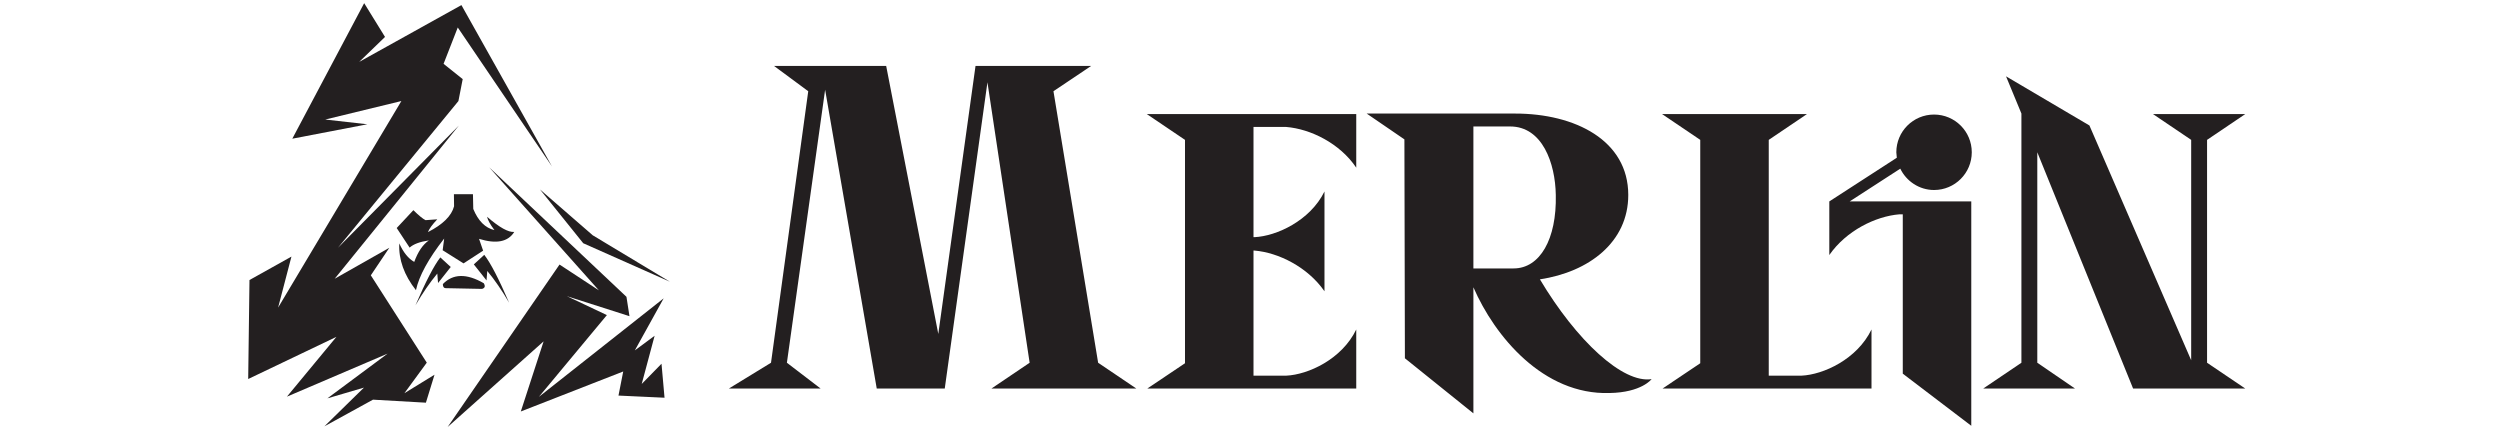 <?xml version="1.0" encoding="UTF-8"?><svg id="b" xmlns="http://www.w3.org/2000/svg" viewBox="0 0 1108 192"><path d="m213.58,128.05c1.34-.36,1.61-1.21.81-2.53-7.59-4.39-13.63-4.26-18.12.38.01,1.15.4,1.75,1.14,1.81,10.78.22,16.16.33,16.16.33h0Z" style="fill:#231f20; fill-rule:evenodd;"/><path d="m214.62,112.94c-3.08,2.83-4.62,4.24-4.62,4.24,3.75,4.74,5.63,7.11,5.63,7.11.22-2.8.33-4.2.33-4.2,3.28,3.94,6.5,8.62,9.68,14.07-4.58-10.6-8.25-17.67-11.02-21.22h0Z" style="fill:#231f20; fill-rule:evenodd;"/><path d="m195.15,114.09c3.08,2.83,4.62,4.24,4.62,4.24-3.75,4.74-5.63,7.11-5.63,7.11-.22-2.8-.33-4.2-.33-4.2-3.28,3.94-6.5,8.62-9.68,14.07,4.58-10.6,8.25-17.68,11.02-21.22h0Z" style="fill:#231f20; fill-rule:evenodd;"/><path d="m196.86,105.72c-7.01,8.99-11.18,16.62-12.51,22.9-5.26-6.69-7.73-13.6-7.39-20.74,1.8,3.99,4.01,6.72,6.63,8.2,1.65-4.51,3.81-7.69,6.48-9.53-3.98.59-6.83,1.65-8.53,3.19-3.82-5.79-5.72-8.68-5.72-8.68,4.93-5.28,7.39-7.91,7.39-7.91,2.38,2.35,4.18,3.83,5.39,4.43,3.46-.26,5.2-.38,5.2-.38-2.21,2.33-3.59,4.22-4.15,5.67,6.61-3.36,10.47-7.18,11.59-11.44-.05-3.58-.07-5.36-.07-5.36h8.44c.1,4.36.14,6.53.14,6.53,2.18,5.31,5.31,8.44,9.38,9.38-1.89-2.52-2.97-4.49-3.27-5.91,5.47,4.74,9.49,6.98,12.06,6.72-2.76,4.42-7.96,5.44-15.61,3.07,1.21,3.5,1.81,5.24,1.81,5.24-5.79,3.75-8.68,5.63-8.68,5.63-6.17-3.88-9.25-5.82-9.25-5.82.45-3.46.67-5.2.67-5.2h0Z" style="fill:#231f20; fill-rule:evenodd;"/><polygon points="203.36 55.66 149.77 109.82 203.17 44.79 205.07 35.06 196.59 28.29 202.88 12.18 244.64 73.78 204.5 2.26 159.2 27.43 170.64 16.37 161.4 1.4 129.55 61.47 162.82 55.08 144.14 52.98 177.89 44.78 123.26 136.32 129.17 113.72 110.57 124.11 110 167.98 149.1 149.29 127.16 175.8 171.79 156.72 145.09 176.56 161.3 171.79 143.76 188.96 165.31 177.13 188.76 178.47 192.58 166.07 179.23 174.27 189.15 160.73 164.35 122.02 172.55 109.81 148.33 123.54 203.36 55.66 203.36 55.66" style="fill:#231f20; fill-rule:evenodd;"/><polygon points="216.8 74.14 265.43 128.69 247.98 117.25 198.4 189.24 240.93 151.29 230.82 182.37 276.21 164.64 274.11 175.32 294.52 176.27 293.18 161.21 284.41 170.17 290.13 148.81 281.36 155.29 294.14 132.22 238.83 175.89 268.97 139.65 251.23 131.26 278.98 140.13 277.65 131.55 216.8 74.14 216.8 74.14" style="fill:#231f20; fill-rule:evenodd;"/><polygon points="239.32 83.96 258.49 107.8 296.91 124.87 262.68 104.27 239.32 83.96 239.32 83.96" style="fill:#231f20; fill-rule:evenodd;"/><g><path d="m341.71,160.77l16.5-120.34-15.18-11.22h49.72l23.1,118.8,16.5-118.8h51.26l-16.72,11.22,19.8,120.34,16.94,11.44h-64.24l16.94-11.44-18.7-124.3-18.92,135.74h-30.14l-22.88-132.44-16.94,121,14.96,11.44h-40.7l18.7-11.44Z" style="fill:#231f20;"/><path d="m508.25,50.55h92.84v23.76c-7.26-10.78-20.24-17.16-31.02-18.04h-14.52v48.84h.44c9.68-.44,24.64-7.26,31.02-20.24v44.22c-7.48-10.78-20.46-17.16-31.02-18.04h-.44v55.44h14.52c9.68-.44,24.64-7.26,31.02-20.46v26.18h-92.62l16.72-11.22V61.99l-16.94-11.44Z" style="fill:#231f20;"/><path d="m671.49,50.33c26.62,0,50.16,11.88,50.16,36.08,0,20.9-17.38,34.1-39.16,37.4,16.28,27.28,36.74,46.2,49.5,44.22,0,0-4.4,5.94-18.7,6.16-29.26.88-50.82-25.08-60.28-46.86v55.88l-30.36-24.42-.22-97.02-16.72-11.44h65.78Zm0,68.64h-.66c11.66,0,19.14-12.98,18.7-32.56-.22-14.08-5.94-30.36-20.24-30.36h-16.28v62.92h18.48Z" style="fill:#231f20;"/><path d="m736.61,50.55h64.24l-16.94,11.44v104.5h14.52c9.68-.44,24.64-7.26,31.02-20.46v26.18h-92.62l16.72-11.22V61.99l-16.94-11.44Z" style="fill:#231f20;"/><path d="m810.75,113.03v-23.76l29.92-19.36c0-.88-.22-1.54-.22-2.42,0-9.24,7.48-16.72,16.72-16.72s16.72,7.48,16.72,16.72-7.48,16.72-16.72,16.72c-6.6,0-12.32-3.96-14.96-9.46l-22.44,14.52h53.9v99.44l-30.36-23.1v-70.62h-1.54c-10.56.88-23.54,7.26-31.02,18.04Z" style="fill:#231f20;"/><path d="m878.95,172.21l16.94-11.44V50.33l-6.82-16.5,36.96,21.78,45.1,104.06V61.99l-16.94-11.44h40.92l-16.94,11.44v98.78l16.94,11.44h-49.72l-42.46-104.72v93.28l16.72,11.44h-40.7Z" style="fill:#231f20;"/></g></svg>